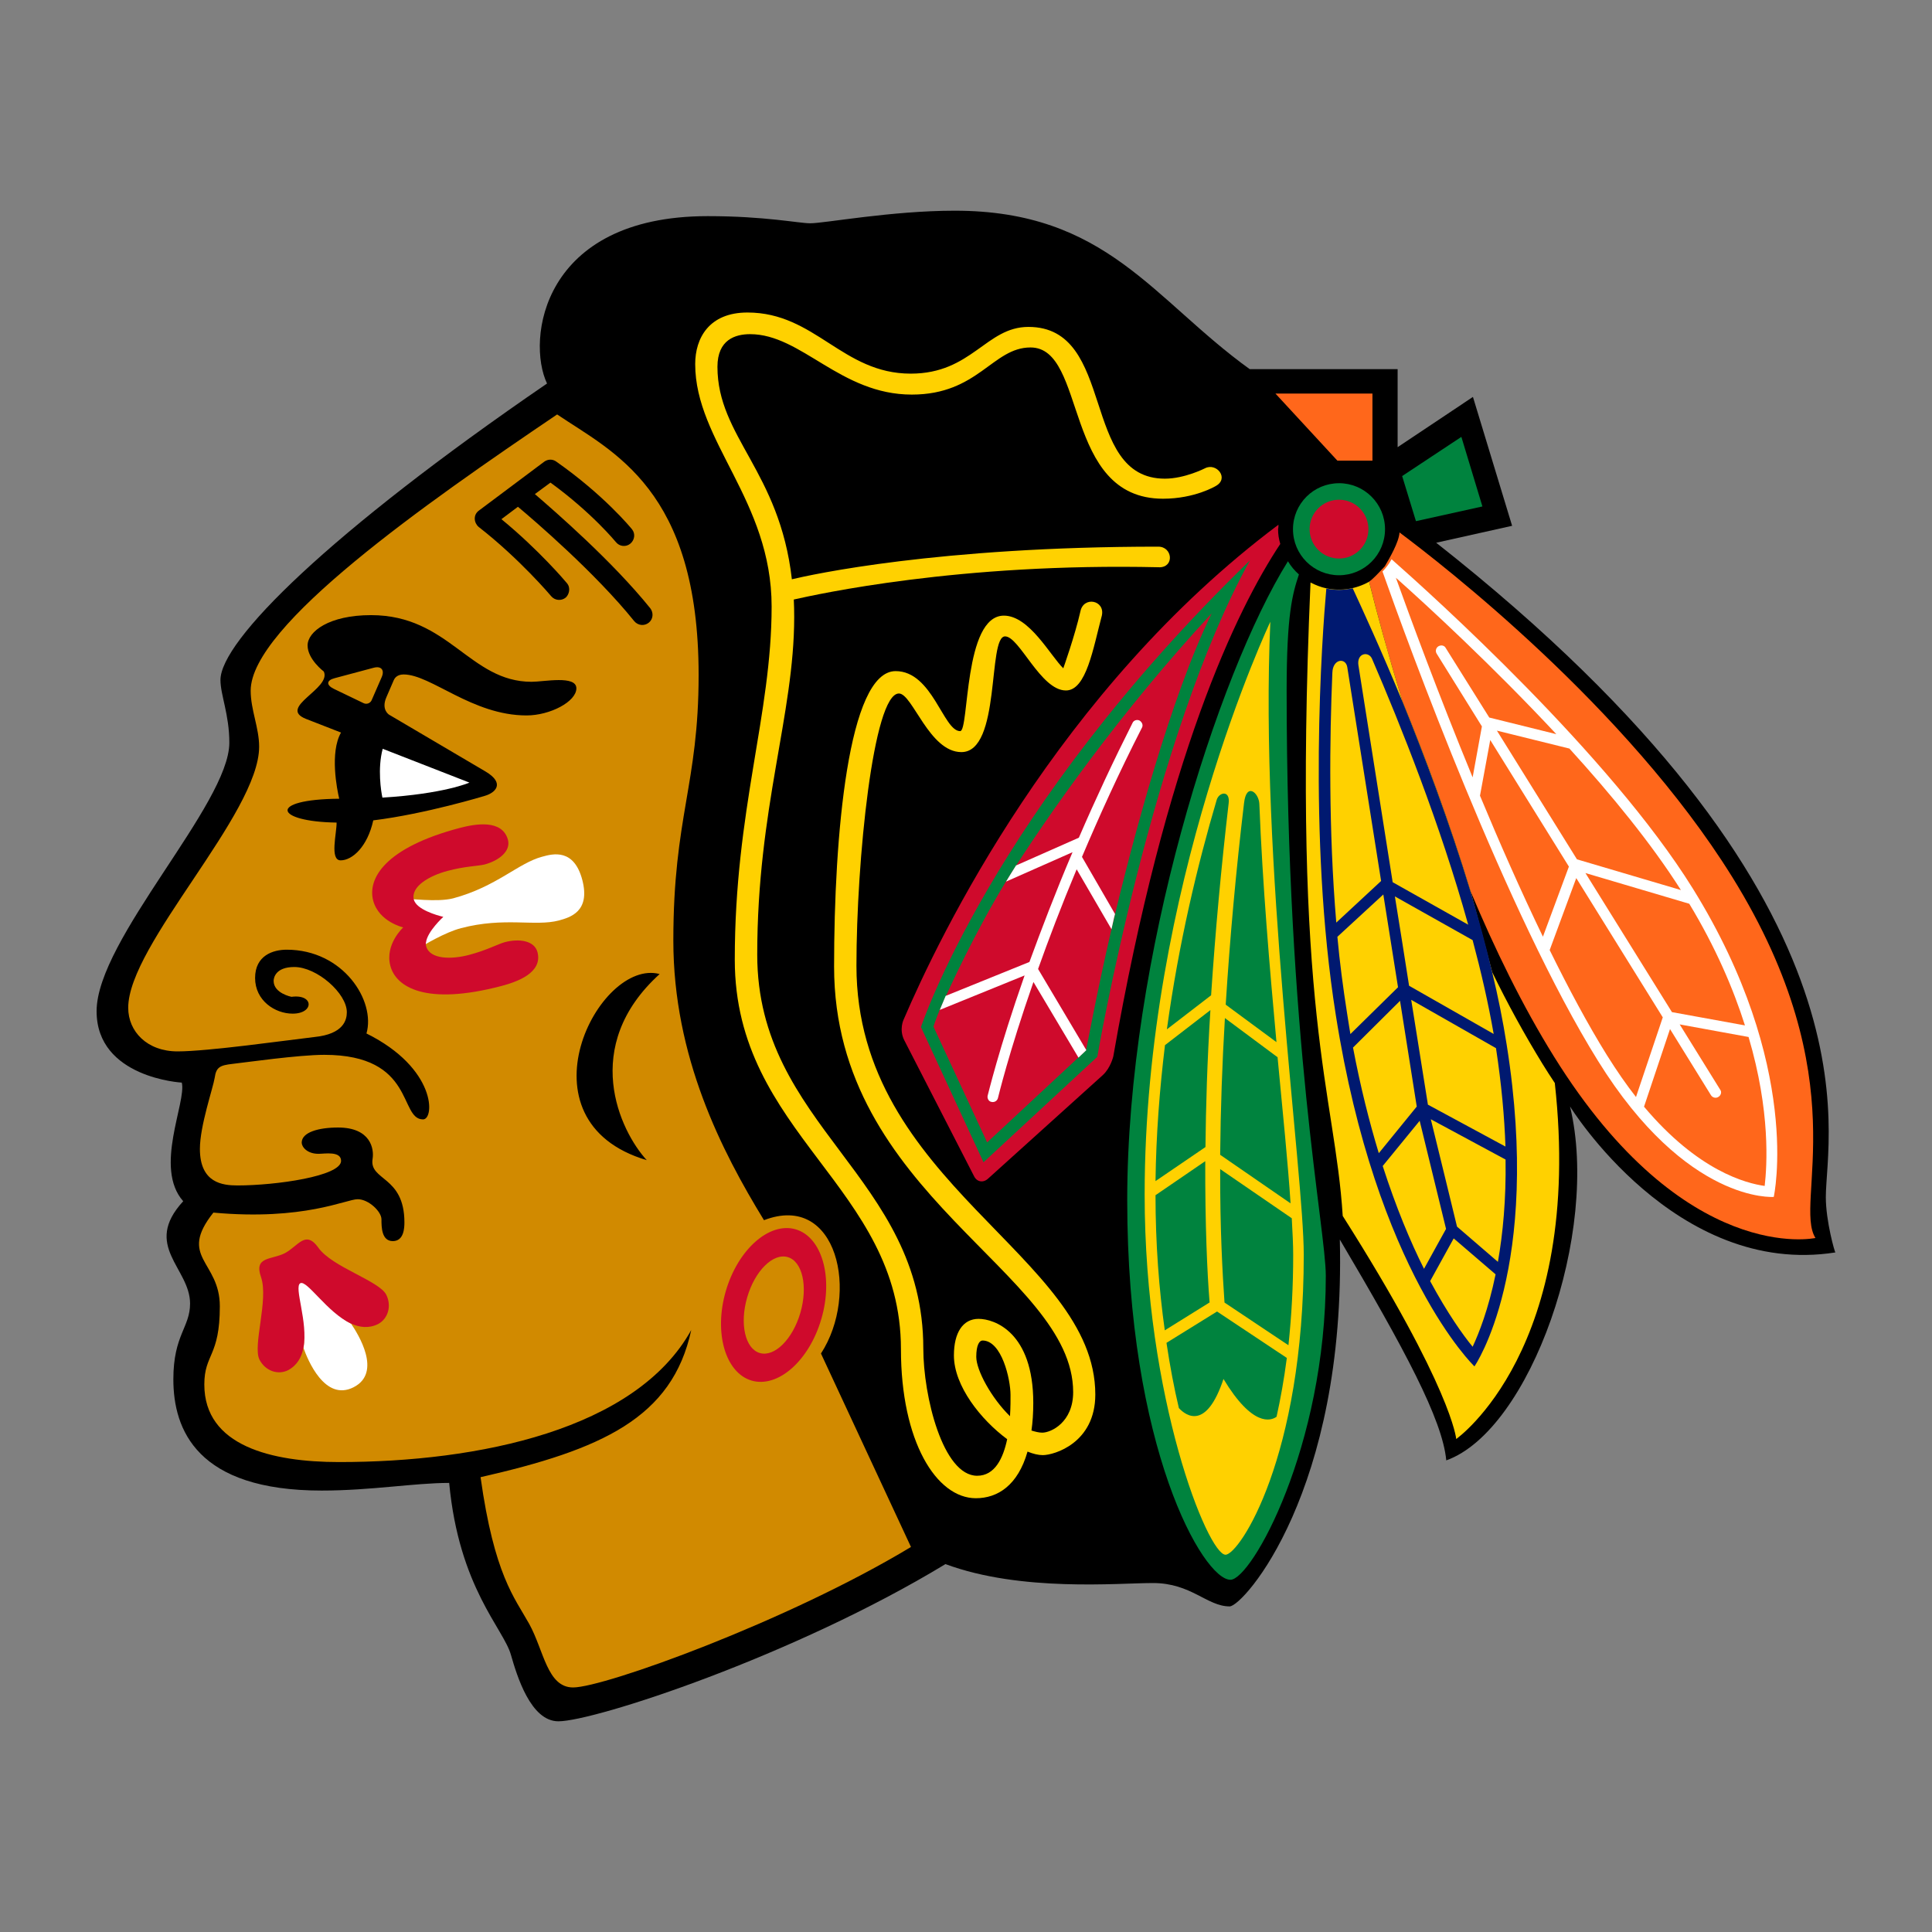 <?xml version="1.0" encoding="utf-8"?>
<!-- Generator: Adobe Illustrator 22.0.1, SVG Export Plug-In . SVG Version: 6.00 Build 0)  -->
<svg version="1.1" id="Layer_1" xmlns="http://www.w3.org/2000/svg" xmlns:xlink="http://www.w3.org/1999/xlink" x="0px" y="0px"
	 width="720px" height="720px" viewBox="0 0 720 720" style="enable-background:new 0 0 720 720;" xml:space="preserve">
<rect x="0" y="0" width="720" height="720" fill="#808080" stroke="none"/>
<style type="text/css">
	.st0{fill:#D18A00;}
	.st1{fill:#FFFFFF;}
	.st2{fill:#CF0A2C;}
	.st3{fill:#00833E;}
	.st4{fill:#FFD100;}
	.st5{fill:#FF671B;}
	.st6{fill:#001970;}
</style>
<g>
	<path d="M680.432,446.129c0-23.608,23.153-111.277-145.208-243.869l28.298-6.308
		l-14.598-48.035l-28.069,18.734V137.562h-55.134
		c-35.995-25.937-53.295-59.04-109.891-59.04c-23.64,0-48.491,4.69-53.894,4.69
		c-4.167,0-16.777-2.663-38.206-2.663c-61.888,0-67.591,46.165-59.865,62.375
		C122.468,198.691,82.159,238.854,82.159,253.414c0,5.588,3.307,12.871,3.307,23.379
		C85.466,299.687,36,350.128,36,376.849c0,24.883,31.752,26.609,31.752,26.609
		c1.8,7.315-10.507,31.748,0.526,44.206c-15.309,16.625,2.555,24.921,2.555,38.13
		c0,8.934-6.229,11.709-6.229,28.222c0,18.842,8.819,41.475,55.277,41.475
		c18.351,0,34.606-2.851,47.516-2.851c3.645,38.997,20.269,54.305,23.009,64.064
		c2.253,7.847,7.36,24.774,17.676,24.774c13.477,0,87.819-24.319,144.262-58.584
		c28.26,10.472,64.255,7.057,77.315,7.057c14.299,0,20.155,8.707,28.598,8.707
		c5.066,0,43.384-42.896,41.058-136.721c24.054,40.685,38.28,67.142,39.666,82.304
		c31.229-11.151,57.463-84.894,46.127-131.881c0,0,39.293,63.765,98.893,54.385
		c-0.191,0.14-3.568-11.607-3.568-20.613L680.432,446.129z"/>
	<path class="st0" d="M305.95,504.417v-0.003c14.413-22.143,6.197-60.234-21.238-49.689
		c-15.834-25.857-33.778-60.91-33.778-104.182c0-46.124,9.421-58.208,9.421-98.967
		c0-69.429-32.128-83.167-52.728-97.128
		c-49.096,33.214-114.208,78.739-114.208,102.946c0,7.13,3.154,13.849,3.154,20.868
		c0,25.068-48.794,73.743-48.794,97.313c0,8.857,7.057,16.249,18.39,16.249
		c11.333,0,40.195-4.088,51.04-5.362c10.845-1.09,12.043-6.382,12.043-9.233
		c0-7.057-11.145-16.854-19.587-16.854c-7.057,0-7.694,4.132-7.694,5.184
		c0,4.62,6.643,5.926,6.643,5.926c8.443-1.122,8.481,6.27,0.446,6.27
		c-6.601,0-13.996-4.875-13.996-13.286c0-8.443,6.754-10.546,11.782-10.546
		c21.091,0,33.214,19.065,29.725,31.223c26.157,12.989,25.405,32.019,21.091,32.019
		c-9.048,0-2.781-24.061-36.821-24.061c-9.526,0-29.496,2.852-34.224,3.377
		c-4.62,0.526-6.044,1.201-6.605,5.142c-0.599,3.83-5.518,17.905-5.518,26.533
		c0,12.76,8.519,13.623,13.999,13.623c14.337,0,38.614-3.454,38.614-9.157
		c0-3.753-6.149-2.628-8.405-2.628c-4.32,0-6.27-2.629-6.27-4.167
		c0-3.833,6.194-5.633,13.547-5.633c12.196,0,13.477,7.997,12.871,11.67
		c-1.351,8.22,11.858,6.229,11.858,23.681c0,1.988-0.15,6.977-4.317,6.977
		c-4.199,0-4.237-5.212-4.237-8.14c0-2.851-4.766-7.468-8.857-7.468
		c-4.317,0-20.008,8.067-53.78,4.989c-13.324,16.778,2.402,17.975,2.402,34.903
		c0,18.842-5.779,17.682-5.779,29.165c0,22.93,25.144,28.897,50.253,28.897
		c51.941,0,110.564-12.011,131.206-49.201c-7.057,32.841-33.517,44.588-78.513,54.831
		c5.104,36.448,12.648,44.853,18.128,54.684
		c5.48,9.908,6.681,23.682,16.363,23.682c11.597,0,79.937-24.618,125.911-52.355
		L305.95,504.417z M178.462,190.287l24.319-18.202
		c1.389-1.013,3.154-1.051,4.505-0.076c17.864,12.537,27.772,24.66,28.26,25.259
		c1.313,1.65,0.975,4.014-0.675,5.365c-1.615,1.313-4.018,1.051-5.33-0.599
		c-0.118-0.115-8.895-10.922-24.395-22.181c-1.131,0.787-3.304,2.479-5.814,4.282
		c7.615,6.563,28.897,25.029,43.043,42.597c1.239,1.654,1.051,4.018-0.599,5.33
		c-1.647,1.316-4.014,1.086-5.407-0.564
		c-14.452-17.979-37.423-37.681-43.349-42.638
		c-2.326,1.768-4.505,3.377-6.155,4.62c13.961,11.447,23.949,23.267,24.395,23.831
		c1.577,1.835,0.752,4.352-0.446,5.403c-1.647,1.319-4.045,1.086-5.407-0.526
		l0.006,0c-0.112-0.153-11.82-13.996-27.027-25.816
		C176.662,194.906,176.209,191.943,178.462,190.287z M196.224,266.62
		c-20.266,0-35.616-15.274-45.824-15.274c-0.937,0-2.89,0.265-3.677,2.176
		l-2.74,6.347c-2.026,4.693,1.051,6.493,1.051,6.493l35.874,21.133
		c7.544,4.46,3.603,8.029-0.299,9.112c0,0-21.993,6.716-41.504,9.118
		c-2.141,9.759-7.771,14.901-12.161,14.901c-4.164,0-1.424-10.243-1.504-14.076
		c-23.235-0.334-25.823-8.666,0.978-8.889c-0.828-3.454-3.568-17.23,0.669-24.66
		l-13.094-5.104c-10.657-4.276,9.612-11.256,6.681-17.641
		c0,0-6.044-4.537-6.044-9.717c0-5.18,8.029-11.298,23.64-11.298
		c29.088,0,36.709,24.844,59.865,24.844v-0.003c4.62,0,16.663-2.517,16.663,2.437
		C214.798,261.475,205.004,266.62,196.224,266.62z M241.025,432.359
		c-49.24-14.604-17.937-75.476,4.805-69.359
		C216.069,389.985,231.044,421.511,241.025,432.359z M142.285,252.254l-3.791,8.704
		c-0.008,0.017-0.015,0.033-0.023,0.05c-0.535,1.109-1.868,1.575-2.978,1.04
		l-11.071-5.33c-2.928-1.427-2.778-3.192,0.299-3.983l14.601-3.903v0.006
		C142.024,248.125,143.375,249.664,142.285,252.254z"/>
	<path class="st1" d="M142.623,279.049c-1.988,7.423-0.599,15.946-0.112,18.198
		c23.009-1.389,32.433-5.591,32.433-5.591l-32.325-12.607H142.623z M107.194,470.259
		c-2.517,1.243,7.732,22.519,5.894,32.051c1.536,4.317,7.917,20.155,18.686,14.675
		c10.737-5.48,1.657-19.849-0.934-23.682c-8.857-4.174-21.13-24.398-23.64-23.048
		L107.194,470.259z M202.032,319.275c-8.895,2.367-17.039,11.183-33.134,15.503
		c-5.971,1.539-16.408,0.038-19.517,0.038c2.44,3.304,8.857,9.048,8.857,9.048
		s-2.364,5.853-2.851,9.867c2.663-1.574,10.472-6.302,16.44-7.838
		c16.137-4.244,27.546-0.529,36.441-2.855c4.167-1.163,11.82-3.266,8.746-15.086
		c-3.084-11.756-10.852-9.845-14.981-8.675L202.032,319.275z"/>
	<polygon class="st2" points="476.448,195.537 476.448,195.543 476.451,195.54 	"/>
	<path class="st2" d="M476.302,197.156c0.146-0.565,0.146-1.089,0.146-1.613
		c-82.12,61.471-126.29,153.12-139.722,184.492c0,0-1.765,3.677,0.299,7.694
		l26.007,50.667c1.09,2.135,3.415,2.475,5.18,0.86l42.788-38.614
		c2.925-2.702,3.9-6.977,3.9-6.977
		c19.514-111.656,45.824-166.223,62.223-190.956
		C476.569,200.91,476.292,199.038,476.302,197.156z"/>
	<path class="st3" d="M484.069,214.08l0.003-0.003c-1.614-1.413-2.996-3.07-4.094-4.913
		c-26.31,42.183-59.897,147.719-59.897,238.051c0,92.435,28.298,141.522,38.468,141.522
		c7.844,0,35.54-49.463,35.54-113.262c0-17.453-14.598-87.296-14.598-218.464
		C479.529,228.942,481.632,221.436,484.069,214.08z"/>
	<polygon class="st3" points="544.609,162.807 544.606,162.814 522.54,177.412 527.682,194.221 
		552.453,188.741 	"/>
	<path class="st3" d="M499.005,180.072l0.003,0.01
		c-9.467-0.005-17.145,7.665-17.15,17.131c0,0.005,0,0.011,0,0.016
		c0,9.494,7.694,17.147,17.15,17.147s17.15-7.656,17.15-17.15
		S508.461,180.072,499.005,180.072z"/>
	<path class="st4" d="M449.052,174.522c0,0-7.541,3.865-14.933,3.865
		c-31.752,0-17.905-56.558-50.849-56.558c-15.803,0-21.091,17.415-43.871,17.415
		c-25.488,0-35.581-22.78-60.84-22.78c-14.337,0-19.479,9.571-19.479,19.212
		c0,28.865,28.483,50.817,28.483,90.374c0,40.271-13.732,75.661-13.732,131.582
		c0,65.186,61.923,84.404,61.923,145.167c0,34.377,13.209,55.545,27.922,55.545
		c8.105,0,15.65-4.766,19.253-17.376c2.135,0.86,4.014,1.313,5.703,1.313
		c4.174,0,19.556-4.467,19.556-22.589c0-51.836-89.017-78.592-89.017-159.768
		c0-39.028,6.267-101.48,15.834-101.48c5.034,0,11.301,21.843,23.271,21.843
		c14.863,0,9.685-43.126,16.287-43.126c5.33,0,13.247,20.155,22.668,20.155
		c7.621,0,10.138-15.65,13.4-27.922c1.243-5.741-6.831-7.318-7.997-1.539
		c-2.061,9.118-6.378,21.206-6.378,21.206
		c-4.916-4.843-12.687-19.632-22.143-19.632c-15.086,0-12.871,43.043-16.287,43.043
		c-6.308,0-10.284-22.366-24.054-22.366c-17.714,0-22.933,61.624-22.933,110.115
		c0,85.305,89.096,113.899,89.096,158.599c0,11.224-8.22,15.089-11.524,15.089
		c-1.313,0-2.628-0.376-4.014-0.787c0.446-3.081,0.675-6.531,0.675-10.323
		c0-26.31-14.487-31.299-20.378-31.299c-5.862,0-9.198,5.142-9.198,13.623
		c0,11.374,10.058,23.981,19.849,31.223c-1.497,7.095-4.575,13.626-11.183,13.626
		c-12.795,0-20.072-29.693-20.072-47.44c0-64.14-61.891-82.683-61.891-146.747
		c0-54.567,13.773-89.542,13.773-125.796c0-2.214-0.038-4.39-0.15-6.563
		c8.475-1.892,61.506-13.751,136.189-12.024l0.006,0.016
		c5.703,0,4.989-7.694-0.382-7.694c-82.186,0-129.288,10.434-136.53,12.161
		c-4.578-40.271-27.734-53.142-27.734-79.188c0-10.138,6.681-12.164,12.161-12.164
		c19.212,0,33.625,22.519,60.269,22.519c24.771,0,30.098-17.564,44.247-17.564
		c21.168,0,11.858,56.37,49.389,56.37c11.858,0,19.626-4.728,19.626-4.728
		C458.212,178.314,453.369,172.27,449.052,174.522z M363.826,505.649
		c0-4.39,1.163-6.079,2.326-6.079c7.168,0,10.431,14.448,10.437,20.225
		c0,1.542,0.032,4.47-0.191,7.997C369.418,520.961,363.826,510.642,363.826,505.649z"/>
	<path class="st4" d="M473.415,231.721l-0.003-0c0,0-46.834,98.591-46.834,213.471
		c0,76.072,23.602,134.207,30.133,134.207c5.142,0,29.161-36.215,29.161-111.803
		C485.872,437.122,469.401,321.155,473.415,231.721z M480.956,448.454l-26.234-18.09
		h-0c0.159-17,0.747-33.993,1.765-50.963l19.626,14.598
		C478.105,415.014,480.02,433.926,480.956,448.454z M463.621,299.276
		c0.86-7.844,5.553-3.861,5.703,0.376c1.166,29.76,3.83,60.907,6.378,88.72
		l-18.915-13.964c1.582-25.105,3.86-50.16,6.831-75.139L463.621,299.276z
		 M453.407,298.149c0.863-3.004,5.139-3.829,4.47,1.313h-0.003
		c-2.767,23.761-4.945,47.587-6.531,71.456l-16.478,12.687
		C439.261,351.482,446.315,322.171,453.407,298.149z M434.154,389.498l16.927-13.062
		c0-0.001,0-0.002,0-0.003l0,0.003l-0,0
		c-1.201,19.178-1.688,36.178-1.838,51.036l-18.616,12.69
		C430.85,422.785,432.166,405.858,434.154,389.498z M430.624,445.418l18.539-12.685
		c0-0.002,0-0.003,0-0.005l0.003,0.003l-0.003,0.002
		c-0.07,23.864,0.714,41.468,1.618,52.65l-16.701,10.396
		C431.94,480.544,430.624,463.578,430.624,445.418z M475.738,527.98
		c-2.103,1.539-8.934,3.903-19.779-14.073c-6.378,19.138-13.923,13.776-16.625,10.845
		c-1.765-7.392-3.304-15.538-4.62-24.319h0.006l18.839-11.673l26.007,17.3
		C478.516,514.131,477.203,521.375,475.738,527.98z M456.335,485.422h0.003
		c-0.714-10.434-1.689-27.059-1.612-49.727l26.68,18.313
		c0.303,5.33,0.526,9.947,0.526,13.7c0.011,11.233-0.578,22.458-1.765,33.628
		L456.335,485.422z"/>
	<path class="st3" d="M343.216,382.775h0.003l23.306,50.371l42.406-39.296
		c0,0,20.454-119.271,56.902-185.024C369.638,302.122,343.216,382.775,343.216,382.775z
		 M414.188,346.369c-5.703,24.806-9.01,43.157-9.456,45.075l-36.856,34.304
		l-20.002-43.157c0,0,0.675-2.214,2.288-6.155
		c4.056-9.198,13.286-29.085,24.66-47.812l-0.003-0.006
		c15.987-25.485,43.122-63.726,76.751-100.053
		C436.33,259.786,422.481,311.24,414.188,346.369z"/>
	<circle class="st2" cx="499.008" cy="197.191" r="10.96"/>
	<path class="st1" d="M424.698,268.535c-0.937-0.487-2.214-0.112-2.628,0.86
		c-7.087,14.063-13.76,28.332-20.008,42.788l-23.417,10.354
		c-1.313,2.071-2.517,4.014-3.715,6.009l24.774-10.96
		c-6.455,15.165-11.67,28.935-16.064,40.908l-31.223,12.648
		c-0.747,1.73-1.473,3.468-2.179,5.215l31.599-12.84
		c-9.685,27.591-13.662,44.55-13.773,44.814c-0.223,1.01,0.414,2.211,1.497,2.326
		c1.071,0.233,2.129-0.446,2.362-1.517c0.002-0.008,0.004-0.017,0.005-0.025
		c0.076-0.223,3.903-16.472,13.209-43.161l16.777,28.183l2.851-2.702l0.076-0.076
		l-17.979-30.248c3.903-10.96,8.634-23.455,14.375-37.155l12.983,22.334
		c0.446-1.88,0.787-3.759,1.313-5.671l-12.311-21.282
		c6.308-14.859,13.623-31.073,22.366-48.185c0.494-0.898,0.045-2.023-0.892-2.625
		V268.535z"/>
	<path class="st5" d="M511.469,146.677h-36.142l23.079,24.994h13.063v-24.994H511.469z
		 M645.45,326.67c-39.369-63.274-108.123-116.455-123.888-128.236
		c-0.223,3.638-3.753,9.641-5.48,12.607c-2.135,2.294-4.62,4.992-5.856,5.703
		c2.702,10.928,6.904,26.539,12.457,44.668
		c8.296,20.113,17.529,44.923,25.373,70.777
		c8.937,21.388,19.333,42.705,31.079,61.585
		c48.752,78.36,97.428,67.588,97.428,67.588
		c-8.37-13.317,16.175-58.546-31.111-134.694L645.45,326.67z"/>
	<path class="st1" d="M630.886,331.168l0.003,0.003
		c-31.076-50.02-97.278-109.509-112.29-122.756
		c-0.86,1.65-2.065,3.186-3.377,4.578
		c9.456,26.871,46.312,127.752,80.278,182.322
		c33.134,53.365,65.526,50.74,65.526,50.74S671.906,397.3,630.886,331.168z
		 M650.295,382.141l-27.208-4.951l-32.242-51.836l0.003,0.003l38.694,11.447
		C639.45,353.206,645.978,368.556,650.295,382.141z M626.426,331.697l-38.735-11.447
		l-29.837-47.962h0.003l27.024,6.681C600.492,296.119,615.504,314.47,626.426,331.697
		z M520.208,215.319h0.006c11.785,10.469,35.916,32.73,59.785,58.281l-24.991-6.194
		l-16.217-25.896c-0.488-0.975-1.689-1.239-2.702-0.675
		c-0.02,0.011-0.039,0.023-0.058,0.035c-0.928,0.587-1.204,1.815-0.617,2.743
		l16.848,27.1l-3.454,18.989C535.899,258.362,525.503,230.032,520.208,215.319z
		 M551.545,296.533h0.003l3.823-20.753l29.311,47.172l-9.679,26.125
		C566.787,332.073,558.79,313.948,551.545,296.533z M609.684,408.821
		c-3.565-4.537-7.168-9.755-10.845-15.611
		c-7.095-11.409-14.26-24.806-21.321-39.143l9.908-26.832l32.242,51.9
		l-9.982,29.693L609.684,408.821z M657.649,441.965
		c-6.98-0.975-24.844-5.592-44.967-29.534l9.685-28.935l15.239,24.621
		c0.564,0.972,1.915,1.274,2.781,0.669c0.972-0.567,1.348-1.842,0.669-2.702
		l-15.086-24.319l25.67,4.69c8.22,27.811,6.866,47.962,6.005,55.507
		L657.649,441.965z"/>
	<path class="st2" d="M188.173,351.106l0.01-0.006c-2.628,0.717-6.643,2.969-13.247,4.731
		c-6.57,1.765-14.828,1.8-16.14-3.266c-0.144-0.437-0.157-0.906-0.038-1.351
		c0.487-4.088,6.455-9.526,6.455-9.526s-7.882-1.768-10.323-5.107
		c-0.274-0.365-0.489-0.77-0.637-1.201c-1.348-5.028,5.932-9.08,12.502-10.81
		c6.531-1.765,11.183-1.765,13.849-2.402c5.327-1.427,9.791-4.954,8.704-9.157
		c-2.135-7.847-12.311-5.932-17.937-4.47
		c-28.151,7.43-34.377,18.989-32.316,27.017
		c2.103,7.997,11.215,10.061,11.215,10.061s-6.901,6.308-4.801,14.299
		c2.065,7.955,13.209,14.936,41.354,7.544c5.671-1.497,15.503-4.843,13.477-12.648
		C199.129,350.504,193.462,349.717,188.173,351.106z"/>
	<path class="st2" d="M118.632,464.974l0.01-0.006c-4.811-6.681-7.398-0.675-12.502,2.065
		c-5.104,2.549-11.597,1.163-8.857,8.934c2.89,8.443-3.227,25.596-0.564,30.777
		c2.173,4.164,6.828,5.776,10.619,3.9c3.415-1.835,5.066-4.843,5.741-8.366
		c1.838-9.532-3.677-22.707-1.163-24.054c2.476-1.316,10.02,10.918,18.839,15.006
		c3.227,1.466,6.643,1.918,10.1,0.229c3.791-1.988,5.177-6.831,3.075-10.992
		C141.227,477.281,123.777,472.216,118.632,464.974z"/>
	<path class="st2" d="M296.529,458.137l0.003-0.003
		c-9.832-2.848-21.505,7.471-26.046,23.009
		c-4.508,15.538-0.191,30.436,9.606,33.364c9.832,2.851,21.467-7.391,26.007-23.003
		C310.643,475.965,306.29,460.991,296.529,458.137z M298.272,489.244
		c-2.872,9.872-9.637,16.583-15.11,14.991c-5.472-1.592-7.58-10.886-4.707-20.758
		c2.872-9.872,9.637-16.584,15.11-14.991
		C299.037,470.079,301.145,479.372,298.272,489.244z"/>
	<path class="st4" d="M548.06,332.223c-7.844-25.816-17.077-50.626-25.37-70.777
		c-5.556-18.16-9.762-33.778-12.464-44.661
		c-4.827,2.729-10.483,3.608-15.911,2.472c-2.135-0.446-4.014-1.201-5.926-2.176
		c-6.984,161.833,9.08,189.831,12.005,236.066
		c40.832,64.364,42.297,83.129,42.297,83.129s47.701-33.44,36.741-132.665
		c-1.557-2.325-3.071-4.679-4.54-7.06c-6.812-11.094-13.075-22.515-18.766-34.224
		"/>
	<path class="st6" d="M561.527,389.533l0.003-0c-1.439-9.14-3.253-18.217-5.438-27.208
		c-2.326-10.058-5.142-20.155-8.07-30.063
		c-7.844-25.819-17.15-50.625-25.37-70.78
		c-8.143-19.74-15.165-34.941-18.543-42.259c-1.689,0.376-3.377,0.599-5.139,0.599
		c-1.615,0-3.227-0.191-4.69-0.487c-1.539,17.415-7.092,91.875,3.527,158.902
		c15.159,96.153,51.677,130.976,51.677,130.976S574.739,472.891,561.527,389.533z
		 M561.04,427.287l-28.897-15.611c-0.863-5.594-3.23-20.453-6.225-39.068
		l-0.004-0.002h0.003c0,0.001,0,0.001,0,0.002l31.595,18.008
		C559.574,404.131,560.664,416.295,561.04,427.287z M548.802,350.351
		c3.154,11.782,5.856,23.532,7.847,34.976l-31.529-17.969
		c-1.612-10.475-3.45-21.845-5.288-33.292l-0.003-0.002h0.003
		c0,0.001,0,0.001,0,0.002L548.802,350.351z M511.386,245.682
		c10.546,24.468,25.294,61.286,35.769,98.925l-28.148-15.834
		c-6.225-39.519-12.757-80.803-12.757-80.803h-0.006
		C505.53,243.241,510.223,242.566,511.386,245.682z M496.533,250.671
		c0.188-5.219,4.954-5.665,5.553-2.065l12.61,79.714h-0.003l-16.701,15.5
		C495.067,308.994,495.513,274.878,496.533,250.671z M502.006,377.56
		c-1.466-9.383-2.74-18.918-3.6-28.445h-0.003l17.118-15.771l5.48,34.568
		l-17.752,17.453C502.796,382.848,502.459,380.223,502.006,377.56z M504.23,390.396
		l17.523-17.418l6.228,39.408l0-0v0.003l-0-0.003l-14.145,17.376
		C510.306,418.089,507.002,405.068,504.23,390.396z M515.295,434.535l13.773-16.854
		c2.288,9.383,9.533,38.993,9.832,40.309l-0.003-0.006
		c-0.526,0.975-5.595,10.055-8.214,14.866
		C525.611,462.753,520.284,449.993,515.295,434.535z M548.805,501.899
		c-3.6-4.39-9.303-12.384-15.834-24.468l8.781-15.914l15.611,13.397h0
		C554.661,488.05,551.131,496.907,548.805,501.899z M558.227,470.259l-15.242-13.136
		c-1.539-6.305-7.624-31.411-9.759-40.003l27.852,15.006v0.003
		C561.304,447.142,560.065,459.825,558.227,470.259z"/>
</g>
</svg>

